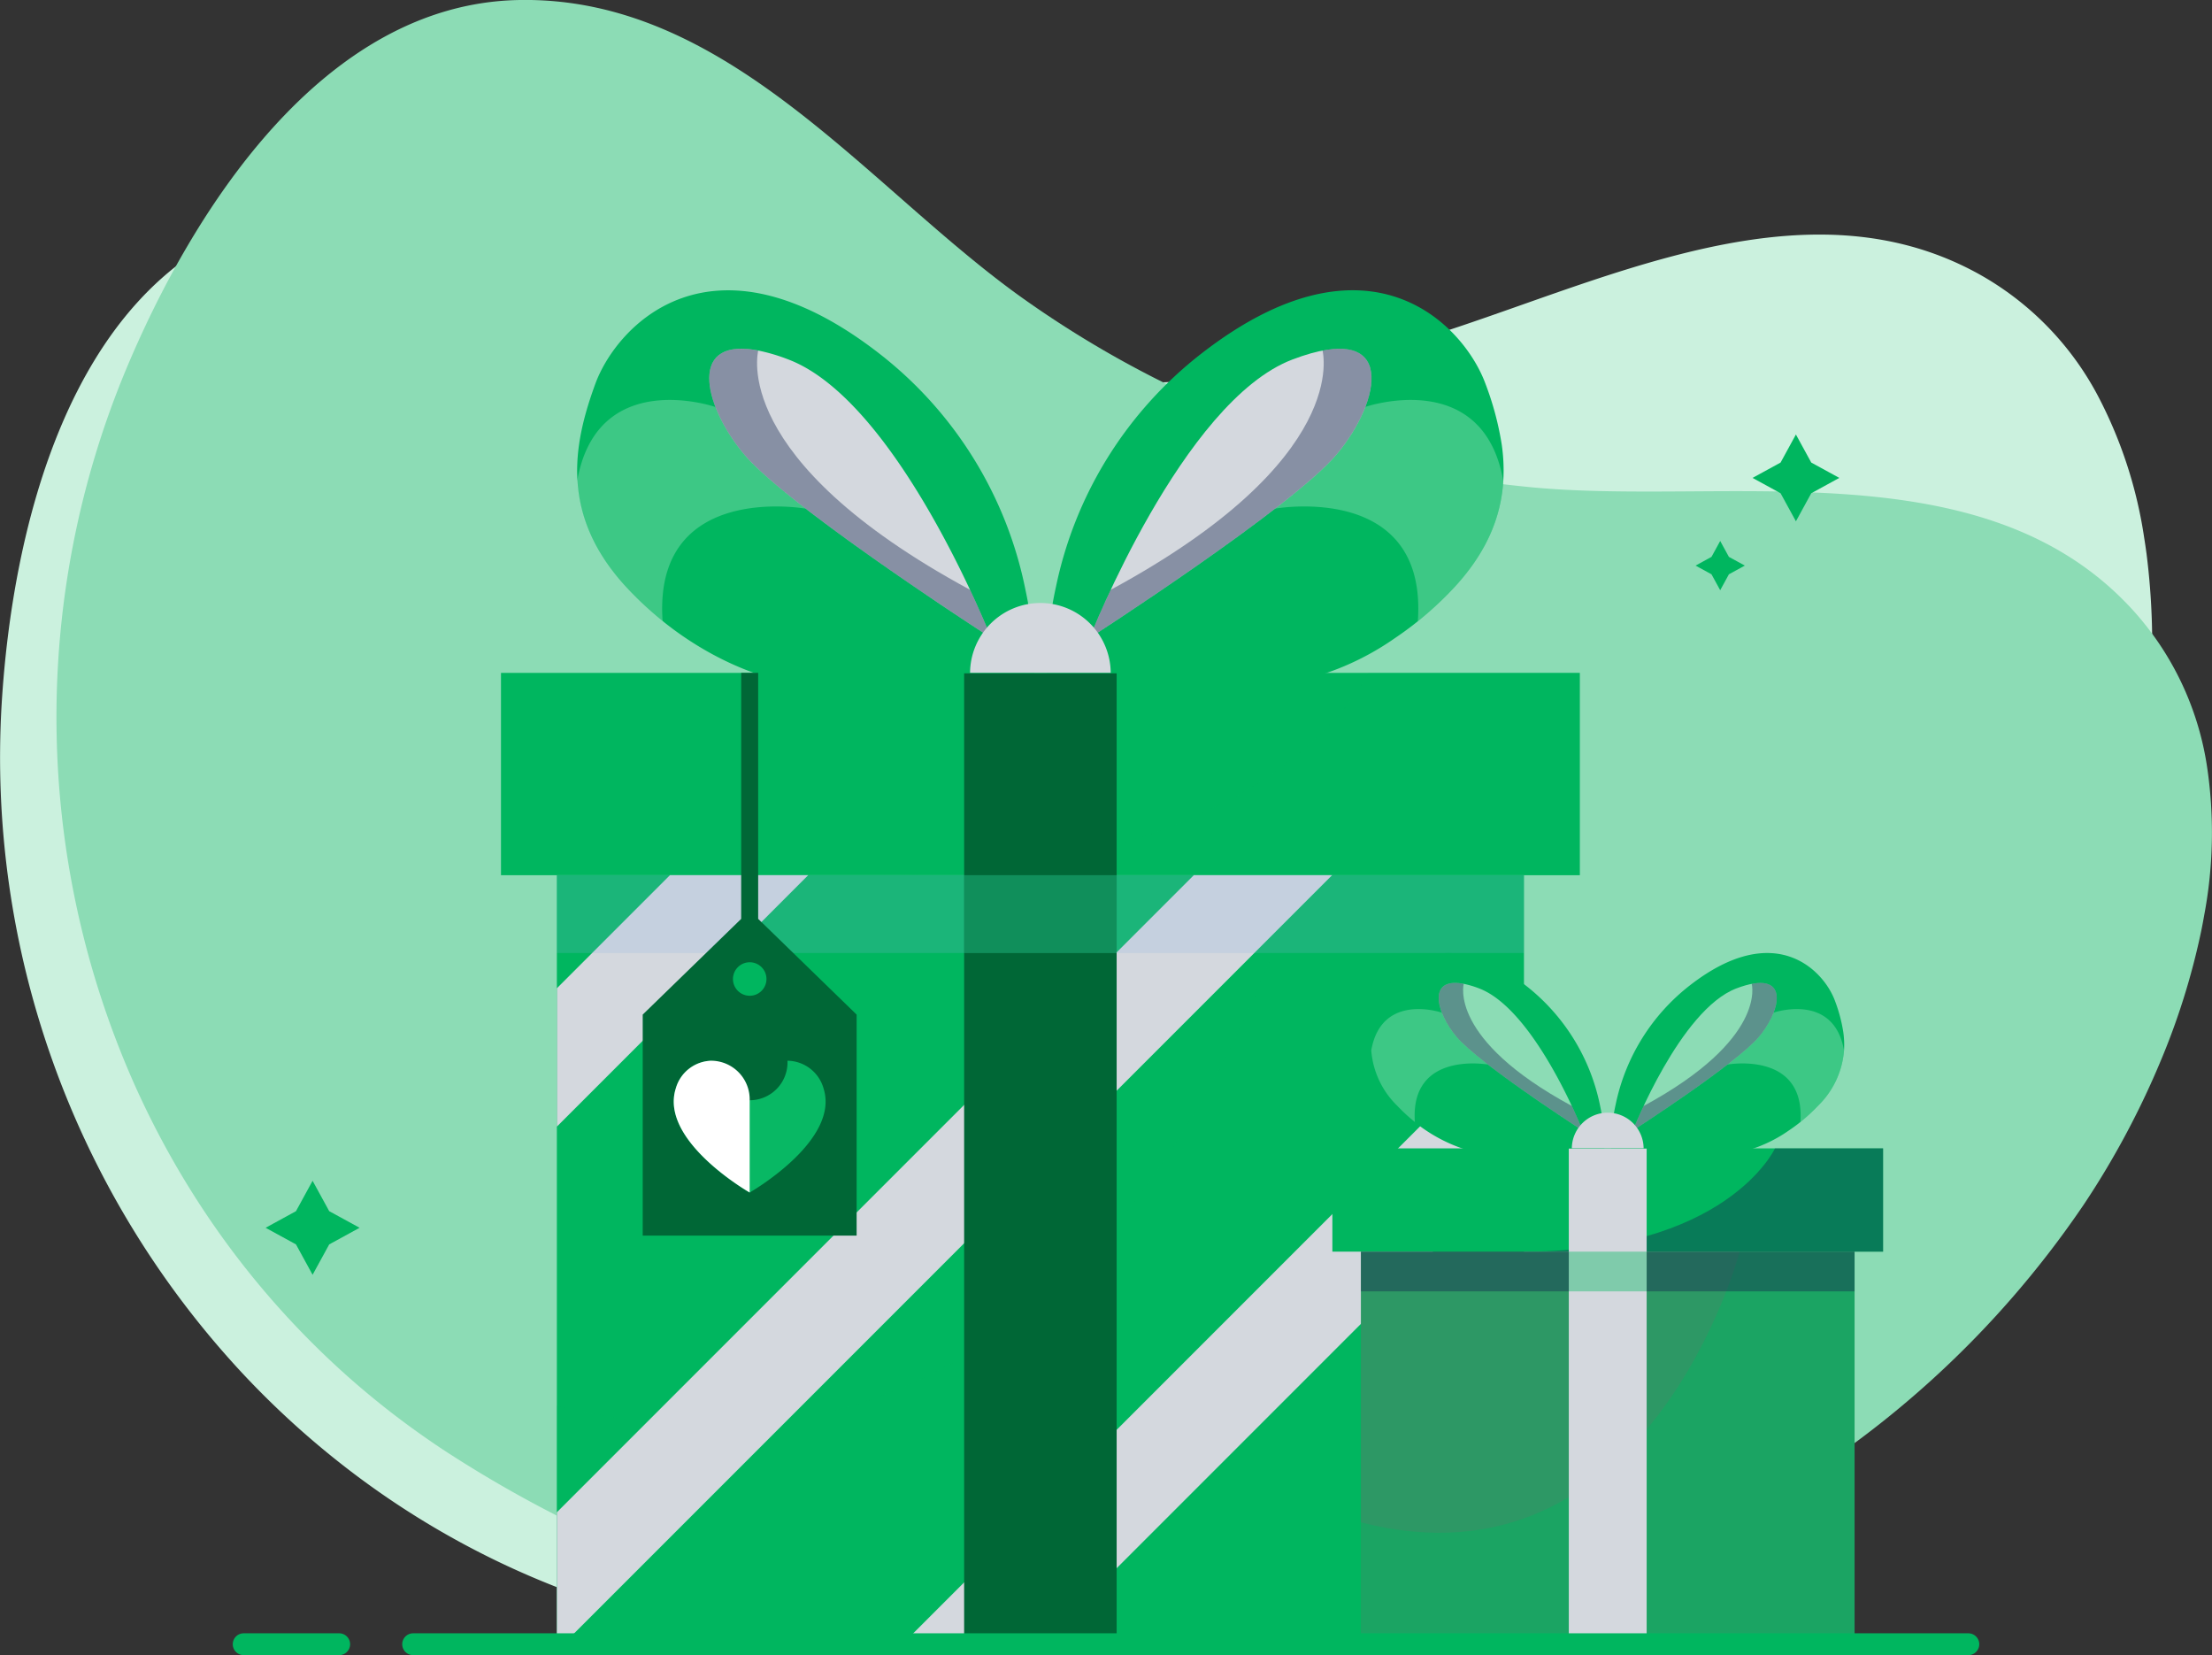 <svg xmlns="http://www.w3.org/2000/svg" width="261.719" height="195.808" viewBox="0 0 261.719 195.808">
  <rect x="0" y="0" width="261.719" height="195.808" fill="#333333" stroke="none"/>
  <g id="noorder" transform="translate(-2335.867 -784.47)">
    <g id="Group_5186" data-name="Group 5186" transform="translate(2335.867 808.467)">
      <g id="Group_5185" data-name="Group 5185" transform="translate(0 0)">
        <path id="Path_500" data-name="Path 500" d="M2589.566,1038.693q.145.9.266,1.8a84.317,84.317,0,0,1,.467,16.618q-.072,1.072-.165,2.133a100.364,100.364,0,0,1-2.281,14.143q-.288,1.219-.606,2.43c-6.127,23.394-20.27,44.418-38.779,59.85a138.015,138.015,0,0,1-15.61,11.236q-2.385,1.48-4.838,2.875-4.367,2.488-8.93,4.7a165.134,165.134,0,0,1-52.82,15.316q-.637.073-1.275.142a144.793,144.793,0,0,1-51.822-3.461q-.94-.245-1.877-.506-2.332-.65-4.613-1.4a99.248,99.248,0,0,1-9.386-3.64q-1.458-.65-2.89-1.347a100.705,100.705,0,0,1-17.736-11.028,103.1,103.1,0,0,1-12.353-11.309,106.862,106.862,0,0,1-28.252-78.964c1.252-20.535,7.9-48.741,29.6-56.756,23.284-8.6,46.391,7.543,68.047,13.876a123.929,123.929,0,0,0,63.418,1.618c22.667-5.28,49.513-22.245,72.63-9.684A35.426,35.426,0,0,1,2584.1,1021.9,52.7,52.7,0,0,1,2589.566,1038.693Z" transform="translate(-2335.867 -999.05)" fill="#cbf1de"/>
      </g>
    </g>
    <g id="Group_5188" data-name="Group 5188" transform="translate(2342.547 784.47)">
      <g id="Group_5187" data-name="Group 5187" transform="translate(0)">
        <path id="Path_501" data-name="Path 501" d="M2649.718,892.715q-.156.892-.336,1.786a84.353,84.353,0,0,1-4.984,15.86q-.417.99-.852,1.963a100.2,100.2,0,0,1-6.773,12.623q-.663,1.047-1.351,2.076l-.016.023a115.612,115.612,0,0,1-41.008,36.942l-.145.078q-1.788.971-3.609,1.88-.732.366-1.466.721-4.89,2.365-9.964,4.29a136.894,136.894,0,0,1-15.869,4.92q-1.274.314-2.555.6-2.737.621-5.511,1.137-4.941.928-9.976,1.526a165.127,165.127,0,0,1-54.926-2.767c-.417-.093-.835-.187-1.251-.283a144.771,144.771,0,0,1-47.853-20.189q-.81-.538-1.609-1.09-1.971-1.362-3.859-2.8c-.015-.01-.028-.021-.042-.032q-.79-.6-1.564-1.219-3.186-2.531-6.119-5.285-1.166-1.09-2.292-2.218a100.707,100.707,0,0,1-13.165-16.214c-.058-.089-.118-.179-.175-.27A102.715,102.715,0,0,1,2407,917.3q-1.248-2.461-2.361-4.981a106.864,106.864,0,0,1-.925-83.862c7.888-19,23.378-43.492,46.506-43.983,24.816-.527,41.387,22.274,59.789,35.331a123.933,123.933,0,0,0,59.415,22.234c23.149,2.409,54.063-4.861,71.813,14.557a35.416,35.416,0,0,1,8.8,18.46A52.7,52.7,0,0,1,2649.718,892.715Z" transform="translate(-2395.599 -784.47)" fill="#8cdcb5"/>
      </g>
    </g>
    <g id="Group_5281" data-name="Group 5281" transform="translate(399.199 -2184.21)">
      <g id="Group_5280" data-name="Group 5280" transform="translate(1964.207 3003.016)">
        <g id="Group_5276" data-name="Group 5276" transform="translate(3.888 0)">
          <g id="Group_5225" data-name="Group 5225" transform="translate(0 17.06)">
            <g id="Group_5222" data-name="Group 5222" transform="translate(175.928)">
              <path id="Path_536" data-name="Path 536" d="M3363.97,3138.479l3.319,1.815-3.319,1.815-1.815,3.319-1.815-3.319-3.319-1.815,3.319-1.815,1.815-3.319Z" transform="translate(-3357.021 -3135.16)" fill="#00b65f"/>
            </g>
            <g id="Group_5223" data-name="Group 5223" transform="translate(169.19 12.594)">
              <path id="Path_537" data-name="Path 537" d="M3308.776,3234.589l1.883,1.03-1.883,1.03-1.03,1.883-1.03-1.883-1.884-1.03,1.884-1.03,1.03-1.883Z" transform="translate(-3304.833 -3232.707)" fill="#00b65f"/>
            </g>
            <g id="Group_5224" data-name="Group 5224" transform="translate(0 88.276)">
              <path id="Path_538" data-name="Path 538" d="M2001.851,3822.515l3.594,1.965-3.594,1.966-1.966,3.594-1.966-3.594-3.594-1.966,3.594-1.965,1.966-3.594Z" transform="translate(-1994.326 -3818.921)" fill="#00b65f"/>
            </g>
          </g>
          <g id="Group_5275" data-name="Group 5275" transform="translate(27.848)">
            <g id="Group_5254" data-name="Group 5254">
              <g id="Group_5248" data-name="Group 5248">
                <g id="Group_5237" data-name="Group 5237">
                  <g id="Group_5226" data-name="Group 5226" transform="translate(64.564 0)">
                    <path id="Path_539" data-name="Path 539" d="M2764.155,3025.586c-.26,4.137-1.891,8.458-6.036,12.828a40.974,40.974,0,0,1-4.078,3.757c-.9.726-1.8,1.38-2.672,1.968h0a32.495,32.495,0,0,1-11.061,5l-30.15-.2s-.024-.352-.027-1a.033.033,0,0,1,0-.011,46.269,46.269,0,0,1,1.085-9.776,47.046,47.046,0,0,1,17.255-27.673c19.868-15.409,31.068-3.27,33.582,3.619a35.66,35.66,0,0,1,1.917,7.164A21.161,21.161,0,0,1,2764.155,3025.586Z" transform="translate(-2710.128 -3003.018)" fill="#00b65f" stroke="rgba(0,0,0,0)" stroke-width="1"/>
                  </g>
                  <g id="Group_5227" data-name="Group 5227" transform="translate(91.597 12.972)" opacity="0.3">
                    <path id="Path_540" data-name="Path 540" d="M2946.513,3113.087c-.26,4.137-1.891,8.458-6.036,12.829a40.969,40.969,0,0,1-4.078,3.756h0c1.179-16.557-16.879-13.325-16.879-13.325l10.674-12.035S2944.145,3099.522,2946.513,3113.087Z" transform="translate(-2919.518 -3103.491)" fill="#cbf1de" stroke="rgba(0,0,0,0)" stroke-width="1"/>
                  </g>
                  <g id="Group_5228" data-name="Group 5228" transform="translate(9.013)">
                    <path id="Path_541" data-name="Path 541" d="M2333.9,3048.327c-.008.4-.023.609-.023.609l-30.15.2s-9.25-1.694-17.813-10.72c-8.2-8.642-6.565-17.1-3.932-24.314,2.514-6.888,13.713-19.027,33.582-3.619a47.085,47.085,0,0,1,17.324,28A45.289,45.289,0,0,1,2333.9,3048.327Z" transform="translate(-2279.84 -3003.016)" fill="#00b65f"/>
                  </g>
                  <g id="Group_5229" data-name="Group 5229" transform="translate(9.013 12.972)" opacity="0.3">
                    <path id="Path_542" data-name="Path 542" d="M2279.84,3113.087c.26,4.137,1.891,8.458,6.036,12.829a40.942,40.942,0,0,0,4.078,3.756h0c-1.179-16.557,16.878-13.325,16.878-13.325l-10.674-12.035S2282.208,3099.522,2279.84,3113.087Z" transform="translate(-2279.84 -3103.491)" fill="#cbf1de"/>
                  </g>
                  <g id="Group_5230" data-name="Group 5230" transform="translate(24.646 6.918)">
                    <path id="Path_543" data-name="Path 543" d="M2434.277,3090.8c-.186-.119-23.952-15.444-29.222-21.709-4.72-5.608-6.827-13.923,1.659-12.282h0a21.8,21.8,0,0,1,3.568,1.058c9.279,3.523,17.537,18.795,21.5,27.249C2433.355,3088.464,2434.253,3090.742,2434.277,3090.8Z" transform="translate(-2400.931 -3056.602)" fill="#d4d8de"/>
                  </g>
                  <g id="Group_5231" data-name="Group 5231" transform="translate(69.65 6.918)">
                    <path id="Path_544" data-name="Path 544" d="M2749.521,3090.806s10.995-28,24-32.934c12.526-4.756,10.519,4.936,5.227,11.224S2749.521,3090.806,2749.521,3090.806Z" transform="translate(-2749.521 -3056.603)" fill="#d4d8de"/>
                  </g>
                  <g id="Group_5232" data-name="Group 5232" transform="translate(24.646 6.918)" opacity="0.4" style="mix-blend-mode: multiply;isolation: isolate">
                    <path id="Path_545" data-name="Path 545" d="M2434.277,3090.8c-.186-.119-23.952-15.444-29.222-21.709-4.72-5.608-6.827-13.923,1.659-12.282h0c.038.163-3.593,12.8,25.072,28.306C2433.355,3088.464,2434.253,3090.742,2434.277,3090.8Z" transform="translate(-2400.931 -3056.602)" fill="#14244d"/>
                  </g>
                  <g id="Group_5233" data-name="Group 5233" transform="translate(69.651 6.918)" opacity="0.4" style="mix-blend-mode: multiply;isolation: isolate">
                    <path id="Path_546" data-name="Path 546" d="M2749.524,3090.8c.186-.119,23.952-15.444,29.222-21.709,4.72-5.608,6.827-13.923-1.659-12.282h0c-.038.163,3.593,12.8-25.072,28.306C2750.446,3088.464,2749.548,3090.742,2749.524,3090.8Z" transform="translate(-2749.524 -3056.602)" fill="#14244d"/>
                  </g>
                  <g id="Group_5234" data-name="Group 5234" transform="translate(55.501 36.99)">
                    <path id="Path_547" data-name="Path 547" d="M2648.248,3289.533a8.32,8.32,0,0,0-8.32,8.321h16.641A8.32,8.32,0,0,0,2648.248,3289.533Z" transform="translate(-2639.928 -3289.533)" fill="#d4d8de"/>
                  </g>
                  <g id="Group_5235" data-name="Group 5235" transform="translate(0 45.258)">
                    <rect id="Rectangle_2660" data-name="Rectangle 2660" width="127.644" height="23.931" fill="#00b65f"/>
                  </g>
                  <g id="Group_5236" data-name="Group 5236" transform="translate(42.954 45.258)" opacity="0.2">
                    <path id="Path_548" data-name="Path 548" d="M2602.373,3353.571s-11.24,24.383-59.635,23.931h84.69v-23.931Z" transform="translate(-2542.738 -3353.571)" fill="#00b65f"/>
                  </g>
                </g>
                <g id="Group_5247" data-name="Group 5247" transform="translate(6.611 45.31)">
                  <g id="Group_5238" data-name="Group 5238" transform="translate(0 23.878)">
                    <rect id="Rectangle_2661" data-name="Rectangle 2661" width="114.421" height="90.968" fill="#00b65f"/>
                  </g>
                  <g id="Group_5239" data-name="Group 5239" transform="translate(0 23.878)" opacity="0.2">
                    <path id="Path_549" data-name="Path 549" d="M2349.024,3538.932s-21.013,79.9-87.788,62.727v28.24h114.421v-90.967Z" transform="translate(-2261.236 -3538.932)" fill="#00b65f"/>
                  </g>
                  <g id="Group_5240" data-name="Group 5240" transform="translate(0 23.878)">
                    <path id="Path_550" data-name="Path 550" d="M2290.974,3538.931l-9.2,9.205-20.534,20.534v-16.365l4.169-4.169,9.205-9.205Z" transform="translate(-2261.236 -3538.931)" fill="#d4d8de"/>
                  </g>
                  <g id="Group_5241" data-name="Group 5241" transform="translate(0 23.878)">
                    <path id="Path_551" data-name="Path 551" d="M2352.963,3538.931l-9.205,9.205-81.764,81.763h-.758v-15.607l75.361-75.361Z" transform="translate(-2261.236 -3538.931)" fill="#d4d8de"/>
                  </g>
                  <g id="Group_5242" data-name="Group 5242" transform="translate(40.875 41.299)">
                    <path id="Path_552" data-name="Path 552" d="M2651.389,3673.872v16.364l-57.182,57.182h-16.364Z" transform="translate(-2577.842 -3673.872)" fill="#d4d8de"/>
                  </g>
                  <g id="Group_5243" data-name="Group 5243" transform="translate(97.356 97.78)">
                    <path id="Path_553" data-name="Path 553" d="M3032.4,4111.361v17.066h-17.065Z" transform="translate(-3015.331 -4111.361)" fill="#578cca"/>
                  </g>
                  <g id="Group_5244" data-name="Group 5244" transform="translate(48.188)">
                    <rect id="Rectangle_2662" data-name="Rectangle 2662" width="18.045" height="114.846" fill="#006736" stroke="rgba(0,0,0,0)" stroke-width="1"/>
                  </g>
                  <g id="Group_5245" data-name="Group 5245" transform="translate(0 23.878)" opacity="0.2" style="mix-blend-mode: multiply;isolation: isolate">
                    <rect id="Rectangle_2663" data-name="Rectangle 2663" width="114.421" height="9.205" fill="#87b1e0"/>
                  </g>
                  <g id="Group_5246" data-name="Group 5246" transform="translate(48.188 23.878)" opacity="0.4" style="mix-blend-mode: multiply;isolation: isolate">
                    <rect id="Rectangle_2664" data-name="Rectangle 2664" width="18.045" height="9.21" fill="#00b65f"/>
                  </g>
                </g>
              </g>
              <g id="Group_5253" data-name="Group 5253" transform="translate(16.77 45.258)">
                <g id="Group_5249" data-name="Group 5249">
                  <path id="Path_554" data-name="Path 554" d="M2353.58,3382.668v-29.1h-2.01v29.1l-11.65,11.323h0v26.145h25.309v-26.145Zm-1,5.132a1.981,1.981,0,1,1-1.981,1.981A1.981,1.981,0,0,1,2352.575,3387.8Z" transform="translate(-2339.92 -3353.571)" fill="#006736"/>
                </g>
                <g id="Group_5252" data-name="Group 5252" transform="translate(3.671 45.874)">
                  <g id="Group_5250" data-name="Group 5250">
                    <path id="Path_555" data-name="Path 555" d="M2377.338,3724.49s-10.7-6.107-8.745-12.305a4.5,4.5,0,0,1,4.272-3.285,4.477,4.477,0,1,0,8.945,0,4.5,4.5,0,0,1,4.272,3.285C2388.037,3718.383,2377.338,3724.49,2377.338,3724.49Z" transform="translate(-2368.354 -3708.899)" fill="#08b864"/>
                  </g>
                  <g id="Group_5251" data-name="Group 5251">
                    <path id="Path_556" data-name="Path 556" d="M2377.338,3713.572v10.918s-10.7-6.107-8.745-12.305a4.5,4.5,0,0,1,4.272-3.285A4.576,4.576,0,0,1,2377.338,3713.572Z" transform="translate(-2368.354 -3708.899)" fill="#fff"/>
                  </g>
                </g>
              </g>
            </g>
            <g id="Group_5274" data-name="Group 5274" transform="translate(98.368 78.399)">
              <g id="Group_5266" data-name="Group 5266">
                <g id="Group_5255" data-name="Group 5255" transform="translate(32.959 0)">
                  <path id="Path_557" data-name="Path 557" d="M3254.837,3621.795a10.247,10.247,0,0,1-3.081,6.549,20.807,20.807,0,0,1-2.082,1.917c-.461.371-.918.7-1.364,1h0a16.593,16.593,0,0,1-5.646,2.55l-15.391-.1s-.012-.179-.014-.509a.02.02,0,0,1,0-.005,23.621,23.621,0,0,1,.554-4.991,24.016,24.016,0,0,1,8.808-14.127c10.143-7.866,15.86-1.669,17.143,1.848a18.192,18.192,0,0,1,.979,3.657A10.748,10.748,0,0,1,3254.837,3621.795Z" transform="translate(-3227.257 -3610.275)" fill="#00b65f" stroke="rgba(0,0,0,0)" stroke-width="1"/>
                </g>
                <g id="Group_5256" data-name="Group 5256" transform="translate(46.759 6.622)" opacity="0.3">
                  <path id="Path_558" data-name="Path 558" d="M3347.927,3666.463a10.244,10.244,0,0,1-3.081,6.549,20.953,20.953,0,0,1-2.082,1.918h0c.6-8.452-8.616-6.8-8.616-6.8l5.449-6.144S3346.719,3659.539,3347.927,3666.463Z" transform="translate(-3334.147 -3661.564)" fill="#cbf1de" stroke="rgba(0,0,0,0)" stroke-width="1"/>
                </g>
                <g id="Group_5257" data-name="Group 5257" transform="translate(4.601)">
                  <path id="Path_559" data-name="Path 559" d="M3035.2,3633.4c0,.2-.012.311-.012.311l-15.391.1a18.473,18.473,0,0,1-9.093-5.472c-4.186-4.412-3.352-8.729-2.007-12.412,1.283-3.517,7-9.713,17.143-1.847a24.033,24.033,0,0,1,8.844,14.294A23.091,23.091,0,0,1,3035.2,3633.4Z" transform="translate(-3007.601 -3610.273)" fill="#00b65f" stroke="rgba(0,0,0,0)" stroke-width="1"/>
                </g>
                <g id="Group_5258" data-name="Group 5258" transform="translate(4.601 6.622)" opacity="0.3">
                  <path id="Path_560" data-name="Path 560" d="M3007.6,3666.463a10.242,10.242,0,0,0,3.082,6.549,20.95,20.95,0,0,0,2.081,1.918h0c-.6-8.452,8.616-6.8,8.616-6.8l-5.449-6.144S3008.81,3659.539,3007.6,3666.463Z" transform="translate(-3007.601 -3661.564)" fill="#cbf1de" stroke="rgba(0,0,0,0)" stroke-width="1"/>
                </g>
                <g id="Group_5259" data-name="Group 5259" transform="translate(12.582 3.531)">
                  <path id="Path_561" data-name="Path 561" d="M3086.439,3655.087c-.094-.061-12.227-7.885-14.917-11.082-2.41-2.863-3.486-7.108.847-6.271h0a11.152,11.152,0,0,1,1.821.54c4.737,1.8,8.953,9.595,10.978,13.91C3085.968,3653.893,3086.427,3655.056,3086.439,3655.087Z" transform="translate(-3069.416 -3637.627)" fill="#8cdcb5" stroke="rgba(0,0,0,0)" stroke-width="1"/>
                </g>
                <g id="Group_5260" data-name="Group 5260" transform="translate(35.555 3.532)">
                  <path id="Path_562" data-name="Path 562" d="M3247.366,3655.089s5.612-14.293,12.25-16.812c6.395-2.427,5.37,2.519,2.669,5.73S3247.366,3655.089,3247.366,3655.089Z" transform="translate(-3247.366 -3637.629)" fill="#8cdcb5"/>
                </g>
                <g id="Group_5261" data-name="Group 5261" transform="translate(12.582 3.531)" opacity="0.4" style="mix-blend-mode: multiply;isolation: isolate">
                  <path id="Path_563" data-name="Path 563" d="M3086.439,3655.087c-.094-.061-12.227-7.885-14.917-11.082-2.41-2.863-3.486-7.108.847-6.271h0c.019.083-1.834,6.533,12.8,14.45C3085.968,3653.893,3086.427,3655.056,3086.439,3655.087Z" transform="translate(-3069.416 -3637.627)" fill="#14244d"/>
                </g>
                <g id="Group_5262" data-name="Group 5262" transform="translate(35.556 3.531)" opacity="0.4" style="mix-blend-mode: multiply;isolation: isolate">
                  <path id="Path_564" data-name="Path 564" d="M3247.368,3655.087c.094-.061,12.227-7.885,14.917-11.082,2.409-2.863,3.485-7.108-.847-6.271h0c-.019.083,1.834,6.533-12.8,14.45C3247.839,3653.893,3247.38,3655.056,3247.368,3655.087Z" transform="translate(-3247.368 -3637.627)" fill="#14244d"/>
                </g>
                <g id="Group_5263" data-name="Group 5263" transform="translate(28.333 18.883)">
                  <path id="Path_565" data-name="Path 565" d="M3195.668,3756.536a4.247,4.247,0,0,0-4.248,4.248h8.495A4.247,4.247,0,0,0,3195.668,3756.536Z" transform="translate(-3191.421 -3756.536)" fill="#d4d8de"/>
                </g>
                <g id="Group_5264" data-name="Group 5264" transform="translate(0 23.103)">
                  <rect id="Rectangle_2665" data-name="Rectangle 2665" width="65.16" height="12.216" fill="#00b65f"/>
                </g>
                <g id="Group_5265" data-name="Group 5265" transform="translate(21.927 23.103)" opacity="0.4" style="mix-blend-mode: multiply;isolation: isolate">
                  <path id="Path_566" data-name="Path 566" d="M3172.249,3789.227s-5.738,12.447-30.443,12.216h43.232v-12.216Z" transform="translate(-3141.806 -3789.227)" fill="#14244d"/>
                </g>
              </g>
              <g id="Group_5271" data-name="Group 5271" transform="translate(3.375 23.13)">
                <g id="Group_5267" data-name="Group 5267" transform="translate(0 12.189)">
                  <rect id="Rectangle_2666" data-name="Rectangle 2666" width="58.411" height="46.438" fill="#2d9865"/>
                </g>
                <g id="Group_5268" data-name="Group 5268" transform="translate(0 12.189)" opacity="0.4" style="mix-blend-mode: multiply;isolation: isolate">
                  <path id="Path_567" data-name="Path 567" d="M3042.919,3883.851s-10.727,40.788-44.815,32.021v14.416h58.411v-46.438Z" transform="translate(-2998.104 -3883.851)" fill="#00b65f"/>
                </g>
                <g id="Group_5269" data-name="Group 5269" transform="translate(24.599)">
                  <rect id="Rectangle_2667" data-name="Rectangle 2667" width="9.212" height="58.627" fill="#d4d8de"/>
                </g>
                <g id="Group_5270" data-name="Group 5270" transform="translate(0 12.189)" opacity="0.4" style="mix-blend-mode: multiply;isolation: isolate">
                  <rect id="Rectangle_2668" data-name="Rectangle 2668" width="24.599" height="4.699" fill="#14244d"/>
                </g>
              </g>
              <g id="Group_5272" data-name="Group 5272" transform="translate(37.186 35.32)" opacity="0.4" style="mix-blend-mode: multiply;isolation: isolate">
                <rect id="Rectangle_2669" data-name="Rectangle 2669" width="24.599" height="4.699" fill="#14244d"/>
              </g>
              <g id="Group_5273" data-name="Group 5273" transform="translate(27.974 35.32)" opacity="0.4" style="mix-blend-mode: multiply;isolation: isolate">
                <rect id="Rectangle_2670" data-name="Rectangle 2670" width="9.212" height="4.699" fill="#00b65f" stroke="rgba(0,0,0,0)" stroke-width="1"/>
              </g>
            </g>
          </g>
        </g>
        <g id="Group_5279" data-name="Group 5279" transform="translate(0 158.865)">
          <g id="Group_5277" data-name="Group 5277">
            <path id="Path_568" data-name="Path 568" d="M1976.8,4236.127H1965.5a1.291,1.291,0,1,1,0-2.582H1976.8a1.291,1.291,0,1,1,0,2.582Z" transform="translate(-1964.207 -4233.546)" fill="#00b65f"/>
          </g>
          <g id="Group_5278" data-name="Group 5278" transform="translate(20.052)">
            <path id="Path_569" data-name="Path 569" d="M2304.824,4236.127H2120.816a1.291,1.291,0,1,1,0-2.582h184.008a1.291,1.291,0,1,1,0,2.582Z" transform="translate(-2119.525 -4233.546)" fill="#00b65f"/>
          </g>
        </g>
      </g>
    </g>
  </g>
</svg>
